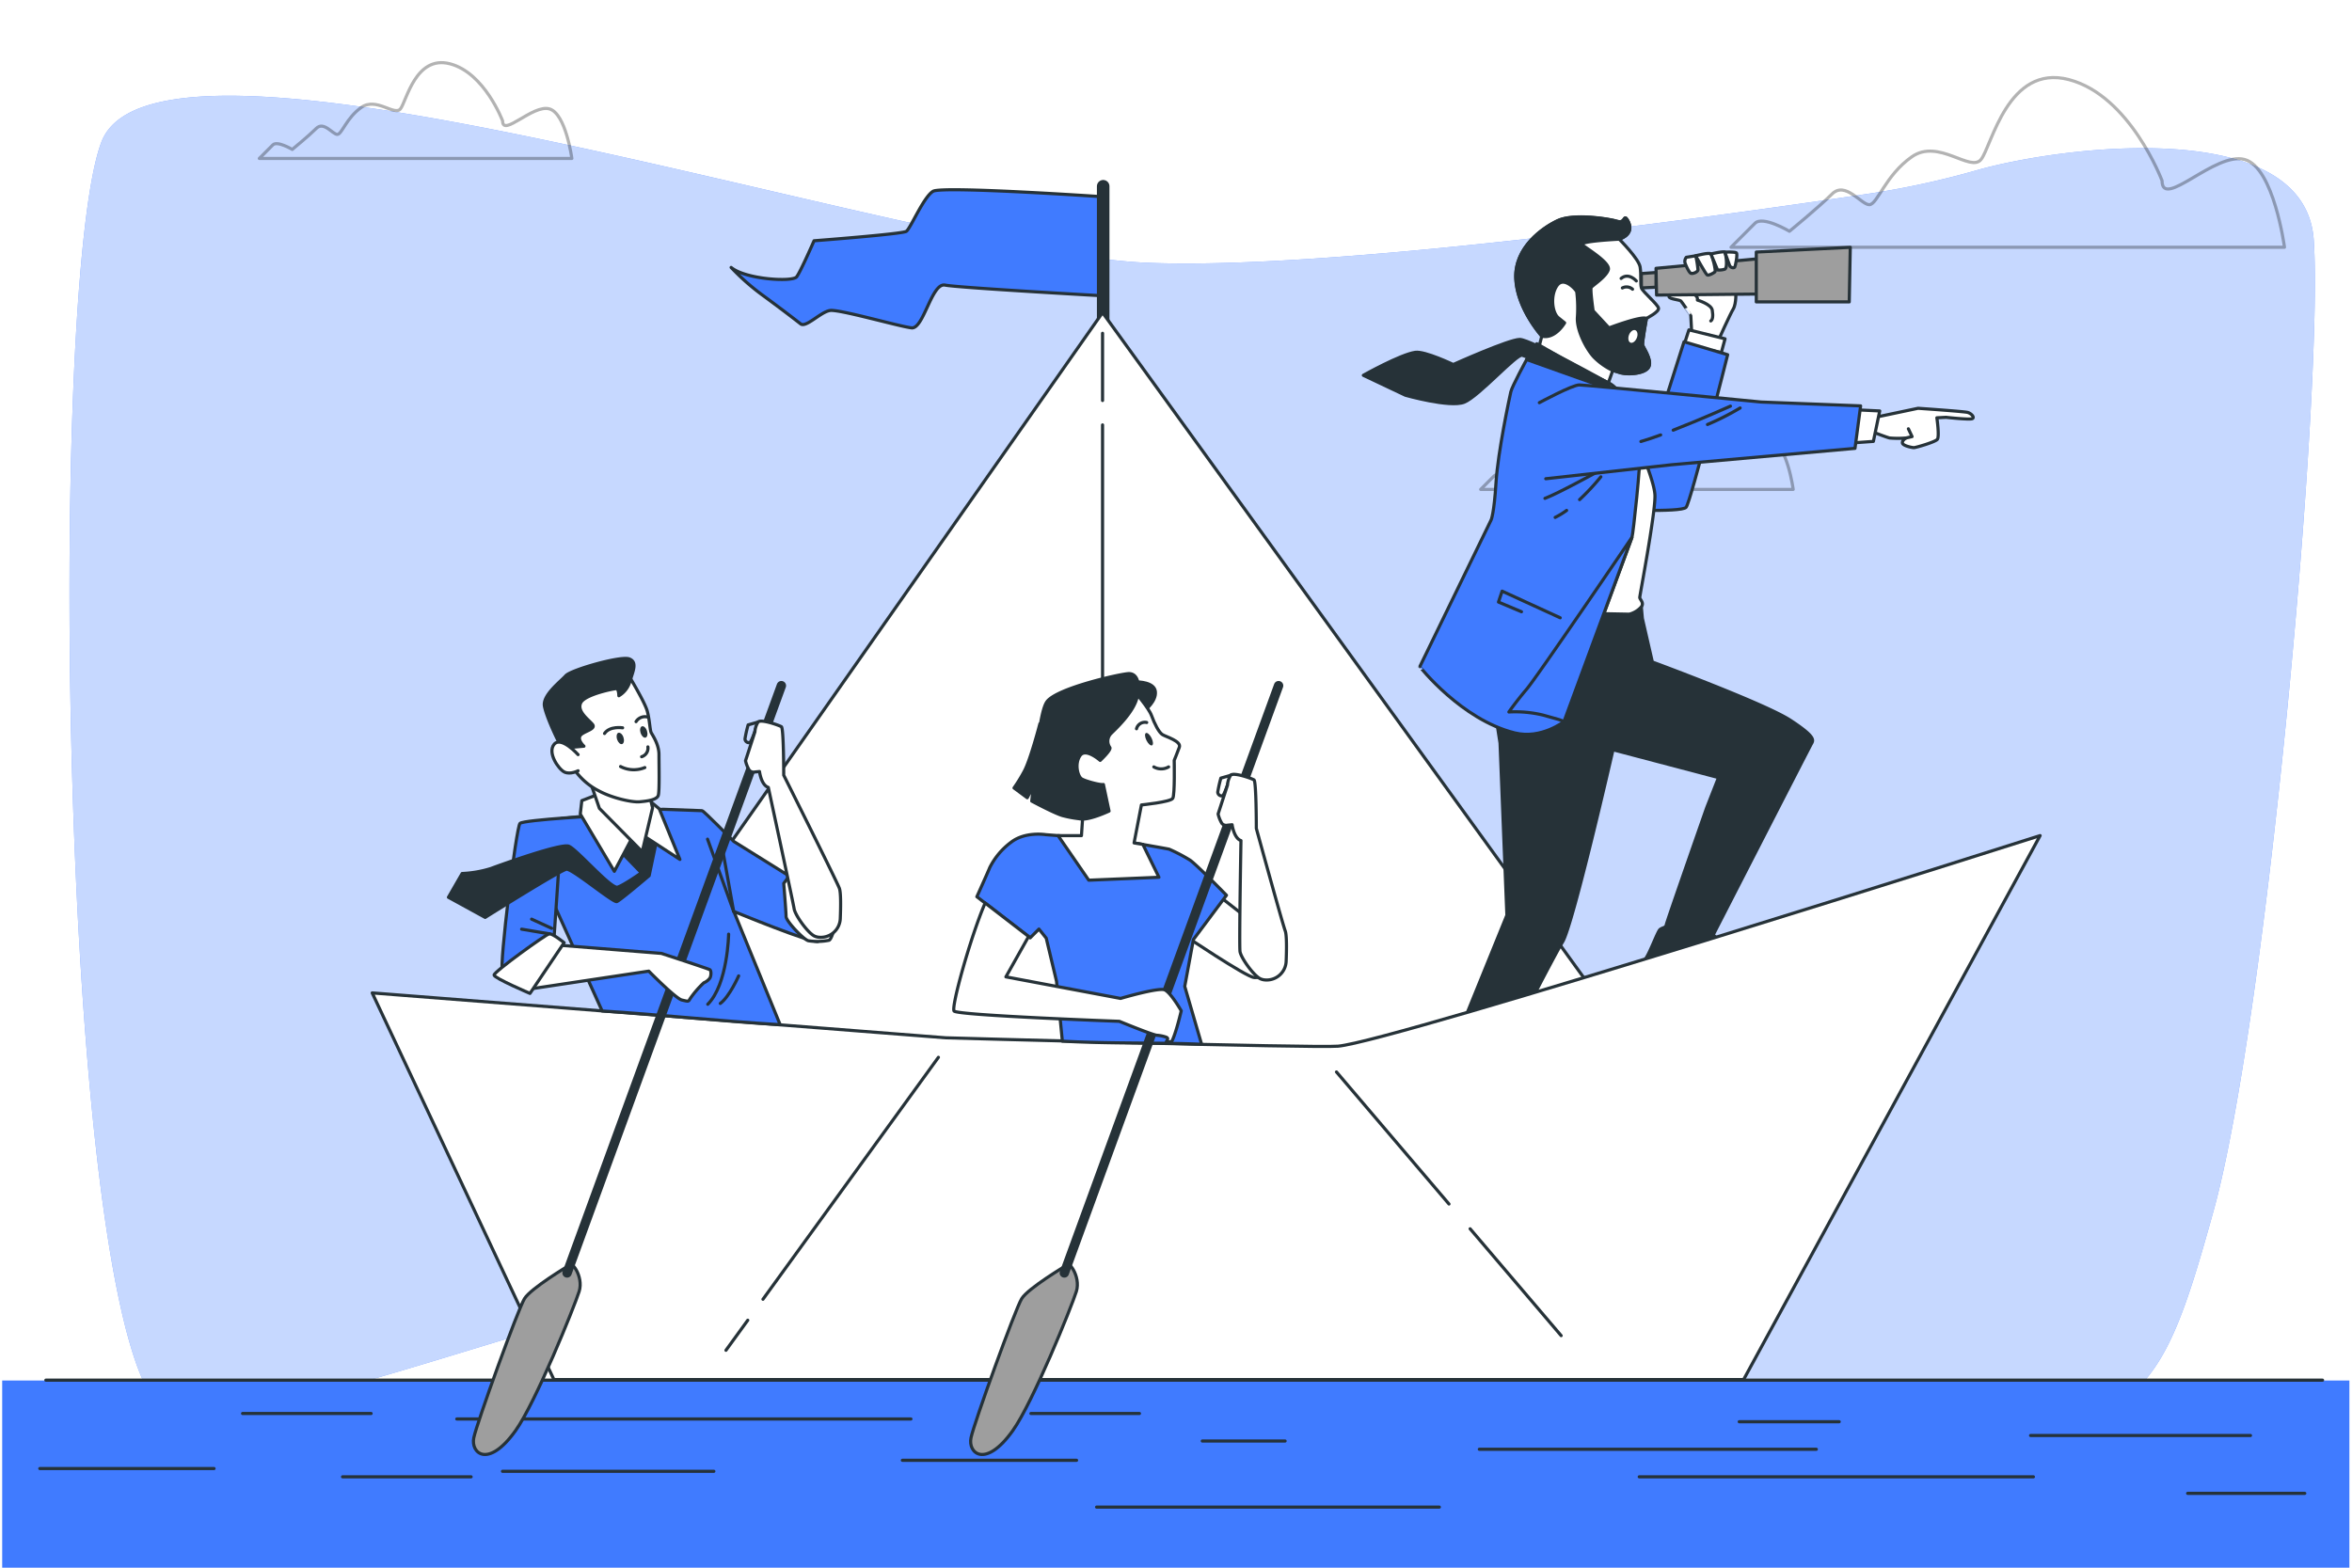 <svg class="animated" id="freepik_stories-leadership" xmlns="http://www.w3.org/2000/svg" viewBox="0 0 750 500" version="1.1" xmlns:xlink="http://www.w3.org/1999/xlink" xmlns:svgjs="http://svgjs.com/svgjs"><style>svg#freepik_stories-leadership:not(.animated) .animable {opacity: 0;}svg#freepik_stories-leadership.animated #freepik--background-simple--inject-24 {animation: 1.5s Infinite  linear floating;animation-delay: 0s;}svg#freepik_stories-leadership.animated #freepik--Arrows--inject-24 {animation: 1.5s Infinite  linear floating;animation-delay: 0s;}svg#freepik_stories-leadership.animated #freepik--Clouds--inject-24 {animation: 1s 1 forwards cubic-bezier(.36,-0.01,.5,1.38) slideUp;animation-delay: 0s;}svg#freepik_stories-leadership.animated #freepik--Water--inject-24 {animation: 1.5s Infinite  linear floating;animation-delay: 0s;}svg#freepik_stories-leadership.animated #freepik--Characters--inject-24 {animation: 1s 1 forwards cubic-bezier(.36,-0.01,.5,1.38) slideLeft;animation-delay: 0s;}            @keyframes floating {                0% {                    opacity: 1;                    transform: translateY(0px);                }                50% {                    transform: translateY(-10px);                }                100% {                    opacity: 1;                    transform: translateY(0px);                }            }                    @keyframes slideUp {                0% {                    opacity: 0;                    transform: translateY(30px);                }                100% {                    opacity: 1;                    transform: inherit;                }            }                    @keyframes slideLeft {                0% {                    opacity: 0;                    transform: translateX(-30px);                }                100% {                    opacity: 1;                    transform: translateX(0);                }            }        .animator-hidden { display: none; }</style><g id="freepik--background-simple--inject-24" class="animable" style="transform-origin: 380.164px 243.536px;"><path d="M630.56,54.23a273.64,273.64,0,0,1-34,7.45c-52.17,7.8-172.42,24.53-230.7,22.13C290.2,80.69,50.43-2.5,32.32,45.33S19.53,443.6,54.7,450.88s159.84-49.91,233.37-52S537.43,453,609.89,456.08s78.86-8.32,95.91-69.67,35.16-263.09,32-309.88C735.05,36.75,657.65,46.56,630.56,54.23Z" style="fill: #407BFF; transform-origin: 380.164px 243.536px;" id="el8ek475yo46c" class="animable"></path><g id="elnafkj002t3b"><path d="M630.56,54.23a273.64,273.64,0,0,1-34,7.45c-52.17,7.8-172.42,24.53-230.7,22.13C290.2,80.69,50.43-2.5,32.32,45.33S19.53,443.6,54.7,450.88s159.84-49.91,233.37-52S537.43,453,609.89,456.08s78.86-8.32,95.91-69.67,35.16-263.09,32-309.88C735.05,36.75,657.65,46.56,630.56,54.23Z" style="fill: rgb(255, 255, 255); opacity: 0.7; transform-origin: 380.164px 243.536px;" class="animable" id="ellet3vrb4127"></path></g></g><g id="freepik--Arrows--inject-24" class="animable animator-hidden" style="transform-origin: 371.025px 221.285px;"><g id="el6vdaq196we3"><g style="opacity: 0.3; transform-origin: 371.025px 221.285px;" class="animable" id="el1a3qwlrzkos"><polygon points="363.24 41.96 473.25 41.96 473.25 20.82 525.25 60.13 473.25 99.44 473.25 78.3 363.24 78.3 363.24 41.96" style="fill: none; stroke: rgb(0, 0, 0); stroke-linecap: round; stroke-linejoin: round; transform-origin: 444.245px 60.13px;" id="eljxv453swuuk" class="animable"></polygon><polygon points="371.8 207.24 656.52 207.24 656.52 186.1 708.52 225.41 656.52 264.72 656.52 243.58 371.8 243.58 371.8 207.24" style="fill: none; stroke: rgb(0, 0, 0); stroke-linecap: round; stroke-linejoin: round; transform-origin: 540.16px 225.41px;" id="eljjije3cgyz" class="animable"></polygon><polygon points="33.53 363.96 318.25 363.96 318.25 342.82 370.25 382.13 318.25 421.43 318.25 400.29 33.53 400.29 33.53 363.96" style="fill: none; stroke: rgb(0, 0, 0); stroke-linecap: round; stroke-linejoin: round; transform-origin: 201.89px 382.125px;" id="ela45aj8yd0h4" class="animable"></polygon><polygon points="38.81 180.25 181.48 180.25 181.48 169.66 207.54 189.35 181.48 209.05 181.48 198.46 38.81 198.46 38.81 180.25" style="fill: none; stroke: rgb(0, 0, 0); stroke-linecap: round; stroke-linejoin: round; transform-origin: 123.175px 189.355px;" id="elluyole77hs" class="animable"></polygon><polygon points="469.3 392.95 611.97 392.95 611.97 382.36 638.03 402.05 611.97 421.75 611.97 411.16 469.3 411.16 469.3 392.95" style="fill: none; stroke: rgb(0, 0, 0); stroke-linecap: round; stroke-linejoin: round; transform-origin: 553.665px 402.055px;" id="elwztzqceeu08" class="animable"></polygon></g></g></g><g id="freepik--Clouds--inject-24" class="animable" style="transform-origin: 405.58px 88.036px;"><g id="elybb1zkg8rbn"><path d="M689.43,57.64s-10.19-27.16-29.71-32.25-24.61,21.22-28,25.46-13.58-6.79-22.07-.85-11,15.28-13.58,15.28-7.64-7.64-11.88-3.4-13.58,11.88-13.58,11.88-8.49-5.09-11-2.54l-7.64,7.64H728.47s-3.4-25.46-12.73-28S689.43,67,689.43,57.64Z" style="fill: none; stroke: rgb(0, 0, 0); stroke-linecap: round; stroke-linejoin: round; opacity: 0.3; transform-origin: 640.22px 51.8px;" class="animable" id="elepaz3f9xqpr"></path></g><g id="elw8jn763il2"><path d="M160.27,38.56s-5.75-15.33-16.77-18.21-13.9,12-15.81,14.37-7.67-3.83-12.46-.47-6.23,8.62-7.67,8.62-4.31-4.31-6.7-1.92-7.67,6.71-7.67,6.71S88.4,44.79,87,46.22l-4.31,4.32h99.66s-1.92-14.38-7.19-15.82S160.27,43.83,160.27,38.56Z" style="fill: none; stroke: rgb(0, 0, 0); stroke-linecap: round; stroke-linejoin: round; opacity: 0.3; transform-origin: 132.52px 35.261px;" class="animable" id="elnbuse69xxwh"></path></g><g id="eli27sr4p8s8q"><path d="M549.78,144.11S544,128.78,533,125.9s-13.89,12-15.81,14.38-7.67-3.84-12.46-.48-6.23,8.62-7.66,8.62-4.31-4.31-6.71-1.92-7.67,6.71-7.67,6.71-4.79-2.87-6.23-1.43l-4.31,4.31h99.66s-1.92-14.38-7.19-15.81S549.78,149.38,549.78,144.11Z" style="fill: none; stroke: rgb(0, 0, 0); stroke-linecap: round; stroke-linejoin: round; opacity: 0.3; transform-origin: 521.98px 140.811px;" class="animable" id="el4xy43i12kuf"></path></g></g><g id="freepik--Water--inject-24" class="animable" style="transform-origin: 374.935px 470.095px;"><rect x="0.7" y="440.3" width="748.47" height="59.7" style="fill: #407BFF; transform-origin: 374.935px 470.15px;" id="el69ercg6v5eg" class="animable"></rect><line x1="14.62" y1="440.19" x2="740.61" y2="440.19" style="fill: none; stroke: rgb(38, 50, 56); stroke-linecap: round; stroke-linejoin: round; transform-origin: 377.615px 440.19px;" id="elkbaqludr9oe" class="animable"></line><line x1="145.66" y1="452.57" x2="290.48" y2="452.57" style="fill: none; stroke: rgb(38, 50, 56); stroke-linecap: round; stroke-linejoin: round; transform-origin: 218.07px 452.57px;" id="el4yyhpnwulzn" class="animable"></line><line x1="287.74" y1="465.75" x2="343.3" y2="465.75" style="fill: none; stroke: rgb(38, 50, 56); stroke-linecap: round; stroke-linejoin: round; transform-origin: 315.52px 465.75px;" id="elcr6szptzd96" class="animable"></line><line x1="12.69" y1="468.38" x2="68.25" y2="468.38" style="fill: none; stroke: rgb(38, 50, 56); stroke-linecap: round; stroke-linejoin: round; transform-origin: 40.47px 468.38px;" id="el4wk45h3snc8" class="animable"></line><line x1="409.79" y1="459.6" x2="383.38" y2="459.6" style="fill: none; stroke: rgb(38, 50, 56); stroke-linecap: round; stroke-linejoin: round; transform-origin: 396.585px 459.6px;" id="elq29c8bp63sh" class="animable"></line><line x1="160.23" y1="469.26" x2="227.63" y2="469.26" style="fill: none; stroke: rgb(38, 50, 56); stroke-linecap: round; stroke-linejoin: round; transform-origin: 193.93px 469.26px;" id="el6kpy5vmno4x" class="animable"></line><line x1="77.35" y1="450.82" x2="118.34" y2="450.82" style="fill: none; stroke: rgb(38, 50, 56); stroke-linecap: round; stroke-linejoin: round; transform-origin: 97.845px 450.82px;" id="el7pqboyzdiih" class="animable"></line><line x1="109.23" y1="471.02" x2="150.22" y2="471.02" style="fill: none; stroke: rgb(38, 50, 56); stroke-linecap: round; stroke-linejoin: round; transform-origin: 129.725px 471.02px;" id="el4ylnww44509" class="animable"></line><line x1="579.19" y1="462.23" x2="471.72" y2="462.23" style="fill: none; stroke: rgb(38, 50, 56); stroke-linecap: round; stroke-linejoin: round; transform-origin: 525.455px 462.23px;" id="elkr1a9ncp6l" class="animable"></line><line x1="554.6" y1="453.45" x2="586.48" y2="453.45" style="fill: none; stroke: rgb(38, 50, 56); stroke-linecap: round; stroke-linejoin: round; transform-origin: 570.54px 453.45px;" id="elqzb174ml61" class="animable"></line><line x1="717.63" y1="457.84" x2="647.5" y2="457.84" style="fill: none; stroke: rgb(38, 50, 56); stroke-linecap: round; stroke-linejoin: round; transform-origin: 682.565px 457.84px;" id="eluo95ifv0d5" class="animable"></line><line x1="648.41" y1="471.02" x2="522.72" y2="471.02" style="fill: none; stroke: rgb(38, 50, 56); stroke-linecap: round; stroke-linejoin: round; transform-origin: 585.565px 471.02px;" id="elozkwb3kp2c" class="animable"></line><line x1="328.73" y1="450.82" x2="363.34" y2="450.82" style="fill: none; stroke: rgb(38, 50, 56); stroke-linecap: round; stroke-linejoin: round; transform-origin: 346.035px 450.82px;" id="el7nkrahnwtj" class="animable"></line><line x1="458.97" y1="480.68" x2="349.68" y2="480.68" style="fill: none; stroke: rgb(38, 50, 56); stroke-linecap: round; stroke-linejoin: round; transform-origin: 404.325px 480.68px;" id="el94h53jrabsm" class="animable"></line><line x1="734.94" y1="476.29" x2="697.59" y2="476.29" style="fill: none; stroke: rgb(38, 50, 56); stroke-linecap: round; stroke-linejoin: round; transform-origin: 716.265px 476.29px;" id="eljbkeq9vrecm" class="animable"></line></g><g id="freepik--Characters--inject-24" class="animable" style="transform-origin: 384.62px 261.65px;"><path d="M350.85,62.7s-50.31-3.41-53.3-1.7S290.3,72.93,289,73.79s-29.42,3-29.42,3-4.27,9.81-5.55,11.51-16.2.86-20.89-3a73.57,73.57,0,0,0,10.24,9c6.39,4.69,10.23,7.68,11.93,9s6.4-3.84,9.38-4.27,22.17,5.12,26,5.54,6.4-14.49,10.66-13.64,50.31,3.41,50.31,3.41Z" style="fill: #407BFF; stroke: rgb(38, 50, 56); stroke-linecap: round; stroke-linejoin: round; transform-origin: 292.4px 82.549px;" id="ela2d2dxu1m58" class="animable"></path><line x1="351.78" y1="106.3" x2="351.78" y2="59.4" style="fill: rgb(255, 255, 255); stroke: rgb(38, 50, 56); stroke-linecap: round; stroke-linejoin: round; stroke-width: 4px; transform-origin: 351.78px 82.85px;" id="elv4qy8u2jx5" class="animable"></line><polygon points="508.72 316.92 351.58 99.71 179.63 344.89 414.93 379.44 508.72 316.92" style="fill: rgb(255, 255, 255); stroke: rgb(38, 50, 56); stroke-linecap: round; stroke-linejoin: round; transform-origin: 344.175px 239.575px;" id="ellzo4etn16e" class="animable"></polygon><line x1="351.58" y1="135.52" x2="351.58" y2="347.34" style="fill: none; stroke: rgb(38, 50, 56); stroke-linecap: round; stroke-linejoin: round; transform-origin: 351.58px 241.43px;" id="elrhjzd20d3w" class="animable"></line><line x1="351.58" y1="106.3" x2="351.58" y2="127.74" style="fill: none; stroke: rgb(38, 50, 56); stroke-linecap: round; stroke-linejoin: round; transform-origin: 351.58px 117.02px;" id="el56ajeme3yac" class="animable"></line><path d="M553.52,92.74s.24,4-.83,5.82-4.63,9.74-4.63,9.74l-8.55-1-.36-6.77S536.42,96.42,536,96s-3.8-.59-3.8-1.43,1.07-.71,1.07-.71Z" style="fill: rgb(255, 255, 255); stroke: rgb(38, 50, 56); stroke-linecap: round; stroke-linejoin: round; transform-origin: 542.872px 100.52px;" id="el1gn8c7c7mus" class="animable"></path><path d="M539.27,92.86s2,1.66,2,2.26v.59S545.68,97,546,98.92s.12,3.09-.47,3.44" style="fill: none; stroke: rgb(38, 50, 56); stroke-linecap: round; stroke-linejoin: round; transform-origin: 542.711px 97.61px;" id="el5bfyuiaklrl" class="animable"></path><polygon points="538.56 105.21 550.08 108.06 548.89 112.45 537.02 109.96 538.56 105.21" style="fill: rgb(255, 255, 255); stroke: rgb(38, 50, 56); stroke-linecap: round; stroke-linejoin: round; transform-origin: 543.55px 108.83px;" id="eldxsz5ufwrec" class="animable"></polygon><path d="M537,109l13.91,4.13s-11.74,46.94-13.26,48.68-24.56.65-24.56.65l1.3-33.69,12.17,13Z" style="fill: #407BFF; stroke: rgb(38, 50, 56); stroke-linecap: round; stroke-linejoin: round; transform-origin: 532px 135.899px;" id="elbfd0imamlxj" class="animable"></path><polygon points="560.21 82.56 528.07 85.58 528.24 94.11 560.88 93.78 560.21 82.56" style="fill: rgb(158, 158, 158); stroke: rgb(38, 50, 56); stroke-linecap: round; stroke-linejoin: round; transform-origin: 544.475px 88.335px;" id="elxs5884rp3w" class="animable"></polygon><polygon points="590.01 78.88 589.68 96.29 560.04 96.29 560.04 80.39 590.01 78.88" style="fill: rgb(158, 158, 158); stroke: rgb(38, 50, 56); stroke-linecap: round; stroke-linejoin: round; transform-origin: 575.025px 87.585px;" id="el8jna0onzgw9" class="animable"></polygon><polygon points="528.07 86.91 523.38 87.25 523.41 91.83 528.07 91.6 528.07 86.91" style="fill: rgb(158, 158, 158); stroke: rgb(38, 50, 56); stroke-linecap: round; stroke-linejoin: round; transform-origin: 525.725px 89.37px;" id="elsqbd37hk3ta" class="animable"></polygon><path d="M537.73,82.06l3-.48a30,30,0,0,1,.71,4.51c-.12.72-1.66,1.31-2.26,1.07s-1.66-2.61-1.9-3.44A2.08,2.08,0,0,1,537.73,82.06Z" style="fill: rgb(255, 255, 255); stroke: rgb(38, 50, 56); stroke-linecap: round; stroke-linejoin: round; transform-origin: 539.346px 84.397px;" id="elhlnijf7jl9d" class="animable"></path><path d="M540.7,81.58s4.39-1.18,4.87-.59,1.66,5.34,1.3,5.7-2,1.3-2.49,1S540.7,81.58,540.7,81.58Z" style="fill: rgb(255, 255, 255); stroke: rgb(38, 50, 56); stroke-linecap: round; stroke-linejoin: round; transform-origin: 543.819px 84.287px;" id="elwa0f7mmi6k9" class="animable"></path><path d="M545.57,81s4-.95,4.39-.59,1.07,5.1,0,5.46a6.28,6.28,0,0,1-2.26.23Z" style="fill: rgb(255, 255, 255); stroke: rgb(38, 50, 56); stroke-linecap: round; stroke-linejoin: round; transform-origin: 548.052px 83.224px;" id="elfqq46wpmgj4" class="animable"></path><path d="M550,80.4s3.2-.12,3.68.23-.24,4-.48,4.51-1.42.24-1.66-.47S550,80.4,550,80.4Z" style="fill: rgb(255, 255, 255); stroke: rgb(38, 50, 56); stroke-linecap: round; stroke-linejoin: round; transform-origin: 551.921px 82.892px;" id="elrj1zwtd1iui" class="animable"></path><path d="M516.33,76.27s6.27,6.27,6.67,8.89,0,5.46.41,6.68,5.25,5.25,5.46,6.46-3.85,3.24-3.85,3.24-1.41,7.68-1.21,8.49,3,4.65,2,6.87-6.26,2.63-8.89,2l-2.63-.8-1.42,4L490.66,111l1-3.84s-7.89-8.69-8.29-18.4,8.29-16,13.34-18.39,16.38-.61,19,.2,2-2.43,3.24-.41S520.37,74.85,516.33,76.27Z" style="fill: rgb(255, 255, 255); stroke: rgb(38, 50, 56); stroke-linecap: round; stroke-linejoin: round; transform-origin: 506.117px 95.635px;" id="elc3btxdwt28w" class="animable"></path><path d="M508.24,113.87c-2.42-2.63-5.45-8.49-5.25-12.53a43,43,0,0,0-.2-8.29c-.21-.61-4.05-5.06-6.27-2s-1.62,8.69.4,10.31l2,1.61s-3,5.26-7.28,4.25c0,0-7.89-8.69-8.29-18.4s8.29-16,13.34-18.39,16.38-.61,19,.2,2-2.43,3.24-.41,1.41,4.65-2.63,6.07c0,0-13.14.61-11.72,1.82s8.89,5.66,8.28,7.88-5.05,5.06-5.45,5.66.6,7.48.6,7.48l5.06,5.46s10.51-4,11.92-3c0,0-1.41,7.68-1.21,8.49s3,4.65,2,6.87-6.26,2.63-8.89,2l-2.63-.8A21.23,21.23,0,0,1,508.24,113.87Z" style="fill: rgb(38, 50, 56); stroke: rgb(38, 50, 56); stroke-linecap: round; stroke-linejoin: round; transform-origin: 504.666px 94.224px;" id="eln1d0ccsidl" class="animable"></path><path d="M520.58,92.24a2.87,2.87,0,0,0-3.24-.4" style="fill: none; stroke: rgb(38, 50, 56); stroke-linecap: round; stroke-linejoin: round; transform-origin: 518.96px 91.876px;" id="el1jne54k54or" class="animable"></path><path d="M521.79,89.61s-2.43-2.83-4.85-.81" style="fill: none; stroke: rgb(38, 50, 56); stroke-linecap: round; stroke-linejoin: round; transform-origin: 519.365px 88.841px;" id="el7tuib3iit9y" class="animable"></path><path d="M519.44,106.85c-.4,1.1-.17,2.19.51,2.44s1.56-.44,2-1.54.18-2.19-.5-2.44S519.85,105.75,519.44,106.85Z" style="fill: rgb(255, 255, 255); transform-origin: 520.705px 107.3px;" id="el9gowwbil7nw" class="animable"></path><path d="M490.05,109.63s21,12.13,22.84,12.53,4.86,4.65,4.86,4.65l-30.93-12.13Z" style="fill: rgb(255, 255, 255); stroke: rgb(38, 50, 56); stroke-linecap: round; stroke-linejoin: round; transform-origin: 502.285px 118.22px;" id="eli9ywrit2bg" class="animable"></path><path d="M523.38,193.56l.33,3.68,3.19,13.9s35.82,13.22,44,18.58,7.36,6.36,6.69,7.54-31.3,60.94-31.3,60.94l2.17,1.84-5.35,11a62.15,62.15,0,0,0,5.52,5.19,51.41,51.41,0,0,0,8,4c1.34.34.83,2-.34,2.68s-11.55,1.68-13.56,1.68-13.56-7.54-14.73-8.21-6-2.17-6.2-3.68.84-5,2.35-6.19,4.35-9.38,5.19-10.05,1.84-.5,2-1.51,12.89-37.33,12.89-37.33L548,248l-33.65-8.87s-12.72,55.75-16.07,61.27-17.92,34.15-17.92,34.15,1.85,3.69,1.51,4.36-3.68,5.19-3.68,5.19,3.35,6.53,3.85,7.2,5.35,5.19,7.7,6.36.33,2.17-1.84,2.84-12.22.51-13.23,0-14.9-13.22-15.4-14.06a4.26,4.26,0,0,1,.33-4.18,55.87,55.87,0,0,0,3.18-6,21.09,21.09,0,0,1,.17-3c.17-.51,3-5.53,3-5.53l14.56-35.83-2.18-54.91L475.5,219l4.18-23.27Z" style="fill: rgb(38, 50, 56); stroke: rgb(38, 50, 56); stroke-linecap: round; stroke-linejoin: round; transform-origin: 518.43px 277.252px;" id="elahw7oowvh7" class="animable"></path><path d="M517.35,130.44s10.38,21.43,10.38,27.79-4.85,31.65-4.85,32.32,1.5,1.67.5,3a7.55,7.55,0,0,1-3.85,2.34l-17.41-.33Z" style="fill: rgb(255, 255, 255); stroke: rgb(38, 50, 56); stroke-linecap: round; stroke-linejoin: round; transform-origin: 514.925px 163.165px;" id="eln47vkbxgwzh" class="animable"></path><path d="M486.82,114.68s-4.65,8.49-5.06,10.31-4.11,19.11-4.72,29-1.55,11.83-1.55,11.83l-22.75,46.81S466,229.54,483,233.75c8.5,2.11,15.77-3.64,15.77-3.64s21.21-57.46,21.62-58.68S523.2,148,523,143s-6.06-17.59-6.06-17.59Z" style="fill: #407BFF; stroke: rgb(38, 50, 56); stroke-linecap: round; stroke-linejoin: round; transform-origin: 487.876px 174.448px;" id="elozv2fgnj2u" class="animable"></path><polyline points="497.52 197.04 478.99 188.54 477.83 192.02 485.17 195.11" style="fill: none; stroke: rgb(38, 50, 56); stroke-linecap: round; stroke-linejoin: round; transform-origin: 487.675px 192.79px;" id="elutmfq90h6rc" class="animable"></polyline><path d="M520.36,171.43s-30.11,44.33-33.54,48.37-5.67,7.28-5.67,7.28a37.61,37.61,0,0,1,10.92,1l5.06,1.42,1.61.6Z" style="fill: #407BFF; stroke: rgb(38, 50, 56); stroke-linecap: round; stroke-linejoin: round; transform-origin: 500.755px 200.765px;" id="elk9t86kppy6s" class="animable"></path><path d="M508.65,150.87s-11.73,6.47-16,8.08" style="fill: none; stroke: rgb(38, 50, 56); stroke-linecap: round; stroke-linejoin: round; transform-origin: 500.65px 154.91px;" id="elsquckck9gvb" class="animable"></path><path d="M499.56,162.79a24.49,24.49,0,0,1-3.65,2.23" style="fill: none; stroke: rgb(38, 50, 56); stroke-linecap: round; stroke-linejoin: round; transform-origin: 497.735px 163.905px;" id="elyj2n6286n1" class="animable"></path><path d="M510.47,152.08a73,73,0,0,1-6.77,7.27" style="fill: none; stroke: rgb(38, 50, 56); stroke-linecap: round; stroke-linejoin: round; transform-origin: 507.085px 155.715px;" id="el81l3wasio38" class="animable"></path><path d="M598.44,133l13.18-2.78s14.65,1,15.82,1.32,2.34,1.61,1.46,2-8.35-.44-8.35-.44l-2.93.15s.88,6,.15,6.88-6.88,2.64-7.47,2.64-3.51-.59-3.66-1.47,1.17-1.61,1.17-1.61a31.1,31.1,0,0,1-5.27,0c-1.17-.29-5.27-1.9-5.27-1.9Z" style="fill: rgb(255, 255, 255); stroke: rgb(38, 50, 56); stroke-linecap: round; stroke-linejoin: round; transform-origin: 613.239px 136.495px;" id="elpkso1rg1nuo" class="animable"></path><polyline points="608.54 136.76 609.72 139.25 607.81 139.69" style="fill: none; stroke: rgb(38, 50, 56); stroke-linecap: round; stroke-linejoin: round; transform-origin: 608.765px 138.225px;" id="elgtlq0vaif3v" class="animable"></polyline><polygon points="591.11 130.67 599.4 131.07 597.38 140.78 589.09 141.38 591.11 130.67" style="fill: rgb(255, 255, 255); stroke: rgb(38, 50, 56); stroke-linecap: round; stroke-linejoin: round; transform-origin: 594.245px 136.025px;" id="elvz938sq1s2r" class="animable"></polygon><path d="M512.89,122.16s-24.83-13.9-28.27-13.9-21.21,8-21.21,8-9.05-4.33-12.1-3.89c-4.72.67-16.57,7.33-16.57,7.33l13.42,6.36s14.1,4,18.69,2.24,16.85-15.6,18.57-15,29.41,11,29.41,11" style="fill: rgb(38, 50, 56); stroke: rgb(38, 50, 56); stroke-linecap: round; stroke-linejoin: round; transform-origin: 474.785px 118.504px;" id="el7r82vmddvcp" class="animable"></path><path d="M490.86,128.43s10.51-5.66,12.73-5.66,58,5.45,58,5.45l31.72,1.23L591.52,143l-58.61,5.24-40,4.45" style="fill: #407BFF; stroke: rgb(38, 50, 56); stroke-linecap: round; stroke-linejoin: round; transform-origin: 542.085px 137.73px;" id="elevjz6mcerzb" class="animable"></path><path d="M529.55,138.72c-2.36.86-4.54,1.6-6.3,2.09" style="fill: none; stroke: rgb(38, 50, 56); stroke-linecap: round; stroke-linejoin: round; transform-origin: 526.4px 139.765px;" id="elj5sfupyoun" class="animable"></path><path d="M551.8,129.53s-9.47,4.25-18.25,7.67" style="fill: none; stroke: rgb(38, 50, 56); stroke-linecap: round; stroke-linejoin: round; transform-origin: 542.675px 133.365px;" id="elars0oarmaql" class="animable"></path><path d="M554.88,130.12a82.64,82.64,0,0,1-10.4,5.27" style="fill: none; stroke: rgb(38, 50, 56); stroke-linecap: round; stroke-linejoin: round; transform-origin: 549.68px 132.755px;" id="el6numlbiighl" class="animable"></path><path d="M176.63,440,118.69,316.68,301.58,331s117.58,3.32,125.11,2.67c17.75-1.54,223.86-67.16,223.86-67.16L556,440Z" style="fill: rgb(255, 255, 255); stroke: rgb(38, 50, 56); stroke-linecap: round; stroke-linejoin: round; transform-origin: 384.62px 353.255px;" id="elxuu3q0d96s" class="animable"></path><line x1="468.79" y1="391.91" x2="497.82" y2="425.99" style="fill: none; stroke: rgb(38, 50, 56); stroke-linecap: round; stroke-linejoin: round; transform-origin: 483.305px 408.95px;" id="elxoqkj4kd7yp" class="animable"></line><line x1="426.17" y1="341.89" x2="462.05" y2="384.01" style="fill: none; stroke: rgb(38, 50, 56); stroke-linecap: round; stroke-linejoin: round; transform-origin: 444.11px 362.95px;" id="elx2kzwer6nxf" class="animable"></line><line x1="238.45" y1="421.07" x2="231.49" y2="430.66" style="fill: none; stroke: rgb(38, 50, 56); stroke-linecap: round; stroke-linejoin: round; transform-origin: 234.97px 425.865px;" id="el89srjsxbxb4" class="animable"></line><line x1="299.24" y1="337.22" x2="243.29" y2="414.39" style="fill: none; stroke: rgb(38, 50, 56); stroke-linecap: round; stroke-linejoin: round; transform-origin: 271.265px 375.805px;" id="elmy7izdxweya" class="animable"></line><path d="M234,290.69l14.78,36.13c-20-1.21-39.29-3.3-56.77-4.38l-17.16-38,4.12-23.36,16.21-1.78,16.21-1.19s12,.45,12.49.45S234,268.38,234,268.38l27.56,17.19s.47,13.44-.57,14.63S234,290.69,234,290.69Z" style="fill: #407BFF; stroke: rgb(38, 50, 56); stroke-linecap: round; stroke-linejoin: round; transform-origin: 218.258px 292.465px;" id="el06rc76ukvtpt" class="animable"></path><path d="M225.69,320.3c6.39-6.38,6.65-22.36,6.65-22.36" style="fill: none; stroke: rgb(38, 50, 56); stroke-linecap: round; stroke-linejoin: round; transform-origin: 229.015px 309.12px;" id="elocf7ax9vux" class="animable"></path><path d="M235.54,311.25s-2.93,6.66-5.86,8.79" style="fill: none; stroke: rgb(38, 50, 56); stroke-linecap: round; stroke-linejoin: round; transform-origin: 232.61px 315.645px;" id="elpogxcfh4lhc" class="animable"></path><path d="M253.48,277l-3.57,4.75s.75,9.08.75,10.56,5.65,7.44,7.14,7.74a19,19,0,0,0,6.54-.15c1.19-.45,2.53-7.14,2.83-8.48S253.48,277,253.48,277Z" style="fill: rgb(255, 255, 255); stroke: rgb(38, 50, 56); stroke-linecap: round; stroke-linejoin: round; transform-origin: 258.542px 288.632px;" id="elprb4t4popp" class="animable"></path><path d="M241.68,230.31l-3.12.89a41.05,41.05,0,0,0-1,4.46,1.25,1.25,0,0,0,1.48,1.19C239.75,236.7,241.68,230.31,241.68,230.31Z" style="fill: none; stroke: rgb(38, 50, 56); stroke-linecap: round; stroke-linejoin: round; transform-origin: 239.62px 233.591px;" id="elg9kt8txfbdb" class="animable"></path><line x1="233.95" y1="290.69" x2="225.62" y2="267.64" style="fill: none; stroke: rgb(38, 50, 56); stroke-linecap: round; stroke-linejoin: round; transform-origin: 229.785px 279.165px;" id="elsficayftzv" class="animable"></line><line x1="233.95" y1="290.69" x2="230.23" y2="269.87" style="fill: none; stroke: rgb(38, 50, 56); stroke-linecap: round; stroke-linejoin: round; transform-origin: 232.09px 280.28px;" id="elcj2nq0y3b99" class="animable"></line><path d="M193.2,260.05s-26.2,1.38-27.39,2.57-6.65,45.37-5.61,47.3,8.52,2.93,8.52,2.93l7.89-12.78,1.69-25" style="fill: #407BFF; stroke: rgb(38, 50, 56); stroke-linecap: round; stroke-linejoin: round; transform-origin: 176.635px 286.45px;" id="el1lrtyu2ila3" class="animable"></path><path d="M196.94,270.57l7.57,7.81s-5.5,3.9-7.57,4.58-13.08-12.16-15.6-13.08-21.12,5.74-24.79,7.12a36,36,0,0,1-9.18,1.6L143,286.18l11.71,6.42s24.09-15.14,25.93-15.37,14.91,10.78,16.06,10.32S207,279.29,207,279.29L209.79,266l-8.26-3.67Z" style="fill: rgb(38, 50, 56); stroke: rgb(38, 50, 56); stroke-linecap: round; stroke-linejoin: round; transform-origin: 176.395px 277.465px;" id="elyas4uaikm1" class="animable"></path><polygon points="189.81 253.7 185.53 255.35 185.04 259.63 195.9 277.9 201.66 267.04 204.96 266.38 216.81 274.11 210.23 257.98 207.26 255.51 189.81 253.7" style="fill: rgb(255, 255, 255); stroke: rgb(38, 50, 56); stroke-linecap: round; stroke-linejoin: round; transform-origin: 200.925px 265.8px;" id="el0rfi3egzrvvq" class="animable"></polygon><polygon points="187.84 248.27 191.13 257.82 204.79 271.64 208.09 257.65 206.93 252.88 187.84 248.27" style="fill: rgb(255, 255, 255); stroke: rgb(38, 50, 56); stroke-linecap: round; stroke-linejoin: round; transform-origin: 197.965px 259.955px;" id="el202bqe90zrn" class="animable"></polygon><path d="M200.64,215.71s5,8.26,5.77,11.14.83,6,1.24,6.81,2.48,3.72,2.48,7,.2,11.55-.21,13-3.51,1.86-6,2.07-8.87-1.24-13-3.51a21.32,21.32,0,0,1-9.28-9.28c-2.48-4.54-2.06-10.53-1.65-11.56s0-11.55,7.22-14.23A27.08,27.08,0,0,1,200.64,215.71Z" style="fill: rgb(255, 255, 255); stroke: rgb(38, 50, 56); stroke-linecap: round; stroke-linejoin: round; transform-origin: 194.928px 235.588px;" id="el1rtj3dumujej" class="animable"></path><path d="M181.66,238.41l4.54-.42s-2.06-1.85-1.24-3.3,5.36-2.06,3.92-3.71-4.95-4.13-3.71-6.81,10.52-4.54,11.34-4.54.83,2.27.83,2.27a7.8,7.8,0,0,0,3.51-4.53c1-3.31,2.47-6.19-.21-7.22s-18.57,3.5-20.22,5.36-7.42,6.19-6.81,9.69,4.75,12.18,5.57,13.21S181.66,238.41,181.66,238.41Z" style="fill: rgb(38, 50, 56); stroke: rgb(38, 50, 56); stroke-linecap: round; stroke-linejoin: round; transform-origin: 187.864px 224.434px;" id="elervp5d42cjs" class="animable"></path><path d="M184.34,240.68s-5.36-6-7.63-3.3,1.44,8,3.3,8.87,4.33-.42,4.33-.42" style="fill: rgb(255, 255, 255); stroke: rgb(38, 50, 56); stroke-linecap: round; stroke-linejoin: round; transform-origin: 180.168px 241.617px;" id="el4ozfgnr8rlh" class="animable"></path><path d="M198.54,232.13s-4.12-.66-5.77,1.81" style="fill: rgb(255, 255, 255); stroke: rgb(38, 50, 56); stroke-linecap: round; stroke-linejoin: round; transform-origin: 195.655px 232.995px;" id="el08uu04gc7dv4" class="animable"></path><path d="M202.82,230.16a3.34,3.34,0,0,1,3.62-1.48" style="fill: none; stroke: rgb(38, 50, 56); stroke-linecap: round; stroke-linejoin: round; transform-origin: 204.63px 229.373px;" id="el4k04bu9ps8o" class="animable"></path><path d="M206.6,238.22a2.86,2.86,0,0,1-2,3.13" style="fill: none; stroke: rgb(38, 50, 56); stroke-linecap: round; stroke-linejoin: round; transform-origin: 205.614px 239.785px;" id="ela8hw4hiheau" class="animable"></path><path d="M197.88,244.48a9.26,9.26,0,0,0,7.74.33" style="fill: none; stroke: rgb(38, 50, 56); stroke-linecap: round; stroke-linejoin: round; transform-origin: 201.75px 244.991px;" id="elhkdpzgzvlib" class="animable"></path><path d="M198.81,235.18c.33,1,.13,1.95-.43,2.13s-1.28-.48-1.6-1.47-.13-2,.43-2.13S198.49,234.18,198.81,235.18Z" style="fill: rgb(38, 50, 56); transform-origin: 197.797px 235.516px;" id="elxvjqsvu0qa" class="animable"></path><path d="M206.3,233.12c.33,1,.13,1.95-.43,2.13s-1.28-.48-1.6-1.47-.13-1.95.43-2.13S206,232.13,206.3,233.12Z" style="fill: rgb(38, 50, 56); transform-origin: 205.287px 233.45px;" id="elugvillsbs4h" class="animable"></path><path d="M181.34,403.68s-12.05,7.18-14.1,10.52-15.14,39.5-16.16,44.37,4.57,10,13.34-2.31c6.41-9,18.72-39.5,20.26-44.37S181.86,401.37,181.34,403.68Z" style="fill: rgb(158, 158, 158); stroke: rgb(38, 50, 56); stroke-linecap: round; stroke-linejoin: round; transform-origin: 167.984px 433.523px;" id="eljhntd63qt9" class="animable"></path><line x1="249.16" y1="218.69" x2="180.83" y2="405.99" style="fill: none; stroke: rgb(38, 50, 56); stroke-linecap: round; stroke-linejoin: round; stroke-width: 3px; transform-origin: 214.995px 312.34px;" id="elps98u6sozo" class="animable"></line><path d="M245,251.13s7.94,36.82,8.24,38.75,4.16,7.44,6.39,8.63a4,4,0,0,0,1.21.38,6.22,6.22,0,0,0,7.11-6c.15-3.73.21-8.24-.29-9.57-.89-2.38-17.75-36.08-17.75-36.08s0-15-.74-15.46-6.55-2.53-7.44-1.49a6.52,6.52,0,0,0-1,3.12l-3,9.22a10,10,0,0,0,1.19,3,1.79,1.79,0,0,0,1.78.59l1.49-.15S242.72,250.39,245,251.13Z" style="fill: rgb(255, 255, 255); stroke: rgb(38, 50, 56); stroke-linecap: round; stroke-linejoin: round; transform-origin: 252.893px 264.478px;" id="el5lhoy287vcc" class="animable"></path><path d="M177.51,301.4l33.39,2.68s15,4.9,15.46,5.2.45,1.93,0,2.68a4.58,4.58,0,0,1-1.93,1.49,30.6,30.6,0,0,0-4.46,5.2c-.45.89-.6.74-2.53.3s-10.56-9.22-10.56-9.22l-38.43,5.78Z" style="fill: rgb(255, 255, 255); stroke: rgb(38, 50, 56); stroke-linecap: round; stroke-linejoin: round; transform-origin: 197.576px 310.35px;" id="elgd0prkj8nz" class="animable"></path><path d="M179.89,300.66s-3.72-3-4.76-2.83S157.39,310,157.54,311,169,316.84,169,316.84Z" style="fill: rgb(255, 255, 255); stroke: rgb(38, 50, 56); stroke-linecap: round; stroke-linejoin: round; transform-origin: 168.714px 307.332px;" id="elxbfseibg0i" class="animable"></path><line x1="166.33" y1="296.35" x2="175.13" y2="297.83" style="fill: none; stroke: rgb(38, 50, 56); stroke-linecap: round; stroke-linejoin: round; transform-origin: 170.73px 297.09px;" id="eluyi1cnehd4o" class="animable"></line><line x1="175.91" y1="296.08" x2="169.52" y2="293.15" style="fill: none; stroke: rgb(38, 50, 56); stroke-linecap: round; stroke-linejoin: round; transform-origin: 172.715px 294.615px;" id="elcwr1f8u8u3g" class="animable"></line><path d="M387.86,285.11S404,297.58,405.49,299.3s2.8,5.59,1.51,8.17-4.52,4.52-7.1,4.3-22.37-13.54-22.37-13.54Z" style="fill: rgb(255, 255, 255); stroke: rgb(38, 50, 56); stroke-linecap: round; stroke-linejoin: round; transform-origin: 392.528px 298.448px;" id="elpja36dzrk3i" class="animable"></path><path d="M377.79,314.6l5.38,18.47c-12.88-.62-28.2-.13-44.41-1l-1.86-19.11-3.28-13.74-2.32-2.9-2.8,2.8-17-13.12s3.87-8.6,4.09-9.25a22.79,22.79,0,0,1,6.88-8.17c4.47-3.41,10.82-2.4,11-2.37l3.93.3,24.23,2.33s10.07,1.76,11.19,2a53.66,53.66,0,0,1,6.67,3.5c2.15,1.51,11.61,11.19,11.61,11.19l-10.55,14.13Z" style="fill: #407BFF; stroke: rgb(38, 50, 56); stroke-linecap: round; stroke-linejoin: round; transform-origin: 351.3px 299.559px;" id="el0zsboxx6r9c" class="animable"></path><path d="M362.74,217.5s5.35,0,5.68,3.08-3.25,5.84-3.25,5.84l-5.52-4.54Z" style="fill: rgb(38, 50, 56); stroke: rgb(38, 50, 56); stroke-linecap: round; stroke-linejoin: round; transform-origin: 364.046px 221.96px;" id="el0ehiih00qa6" class="animable"></path><path d="M361.61,220.33s4.67,5.36,5.6,7.92,2.33,5.36,3.49,6.06,6.06,2.1,5.37,4-1.64,4.2-1.64,4.2.24,10.95-.46,12.12-10,2.1-10,2.1l-2.34,12.12,2.8.46,5.13,10.49-22.38.93-9.78-14.21h7.45l.7-10.49s-6.06-8.86-6.29-12.82S361.61,220.33,361.61,220.33Z" style="fill: rgb(255, 255, 255); stroke: rgb(38, 50, 56); stroke-linecap: round; stroke-linejoin: round; transform-origin: 356.768px 250.53px;" id="elif9eta58an" class="animable"></path><path d="M360,214.84c-2.31,0-23.09,4.62-26.17,9-.8,1.14-1.44,3.65-2,6.77l-.22.2s-3,11.54-5,15.2a51.94,51.94,0,0,1-3.26,5.3l4.21,3.12,2-3.8L329,255.5s7.06,3.8,9.77,4.61a36,36,0,0,0,5.26,1,7,7,0,0,0,1.15.13c3.08,0,8.47-2.56,8.47-2.56l-1.8-8.47c-.77.26-5.64-1-6.93-1.79s-2.3-4.88-.51-7.44,6.41,1.54,6.41,1.54,3.6-3.34,3.08-4.11a3.5,3.5,0,0,1,.26-4.36c1.54-1.54,7.44-6.92,8.46-11.8S362.34,214.84,360,214.84Z" style="fill: rgb(38, 50, 56); stroke: rgb(38, 50, 56); stroke-linecap: round; stroke-linejoin: round; transform-origin: 343.161px 238.04px;" id="el6br6unpp623" class="animable"></path><path d="M367.19,235.36c.54,1.08.62,2.14.18,2.36s-1.24-.48-1.78-1.56-.62-2.14-.18-2.36S366.65,234.28,367.19,235.36Z" style="fill: rgb(38, 50, 56); transform-origin: 366.39px 235.76px;" id="elwpmc0lxmwd" class="animable"></path><path d="M362.41,232.43a2.75,2.75,0,0,1,3.25-2" style="fill: none; stroke: rgb(38, 50, 56); stroke-linecap: round; stroke-linejoin: round; transform-origin: 364.035px 231.398px;" id="el7pjhh9i2nt3" class="animable"></path><path d="M367.93,244.6a4.73,4.73,0,0,0,4.71,0" style="fill: none; stroke: rgb(38, 50, 56); stroke-linecap: round; stroke-linejoin: round; transform-origin: 370.285px 244.914px;" id="elln5iyszf6mf" class="animable"></path><path d="M339.9,403.68s-12.06,7.18-14.11,10.52-15.13,39.5-16.16,44.37,4.57,10,13.34-2.31c6.41-9,18.73-39.5,20.26-44.37S340.41,401.37,339.9,403.68Z" style="fill: rgb(158, 158, 158); stroke: rgb(38, 50, 56); stroke-linecap: round; stroke-linejoin: round; transform-origin: 326.531px 433.523px;" id="el2nasnfl7rh9" class="animable"></path><line x1="407.71" y1="218.69" x2="339.39" y2="405.99" style="fill: none; stroke: rgb(38, 50, 56); stroke-linecap: round; stroke-linejoin: round; stroke-width: 3px; transform-origin: 373.55px 312.34px;" id="eleyucf1q8nda" class="animable"></line><path d="M376.67,322.39s-3.33-5.84-5.28-6.68-14.07,2.73-14.07,2.73l-36.56-6.88L328,298.68,314.14,288c-4.65,10.78-11,33.55-9.88,34.49,1.67,1.39,52.67,3.25,52.67,3.25s10.84,4.45,12,4.45a11.44,11.44,0,0,1,2.78.55c1.36.42.1,1.28.16,1.8,0-.07,1.74-.33,1.79-.41C375,329.62,376.67,322.39,376.67,322.39Z" style="fill: rgb(255, 255, 255); stroke: rgb(38, 50, 56); stroke-linecap: round; stroke-linejoin: round; transform-origin: 340.4px 310.27px;" id="el7brft3zw6bi" class="animable"></path><path d="M392.43,247.28l-3.12.89a41.05,41.05,0,0,0-1,4.46,1.25,1.25,0,0,0,1.49,1.19C390.5,253.67,392.43,247.28,392.43,247.28Z" style="fill: none; stroke: rgb(38, 50, 56); stroke-linecap: round; stroke-linejoin: round; transform-origin: 390.37px 250.562px;" id="elnfoqmw6nlld" class="animable"></path><path d="M395.71,268.1s-.6,33.46-.3,35.4,4.16,7.43,6.39,8.62a4.07,4.07,0,0,0,1.22.38,6.22,6.22,0,0,0,7.11-6c.15-3.73.2-8.24-.29-9.57-.9-2.38-9.23-32.72-9.23-32.72s0-15-.74-15.47-6.54-2.52-7.44-1.48a6.52,6.52,0,0,0-1,3.12l-3,9.22a10,10,0,0,0,1.19,3,1.79,1.79,0,0,0,1.78.59l1.49-.15S393.48,267.36,395.71,268.1Z" style="fill: rgb(255, 255, 255); stroke: rgb(38, 50, 56); stroke-linecap: round; stroke-linejoin: round; transform-origin: 399.332px 279.767px;" id="elhf85tfcs68d" class="animable"></path></g><defs>     <filter id="active" height="200%">         <feMorphology in="SourceAlpha" result="DILATED" operator="dilate" radius="2"></feMorphology>                <feFlood flood-color="#32DFEC" flood-opacity="1" result="PINK"></feFlood>        <feComposite in="PINK" in2="DILATED" operator="in" result="OUTLINE"></feComposite>        <feMerge>            <feMergeNode in="OUTLINE"></feMergeNode>            <feMergeNode in="SourceGraphic"></feMergeNode>        </feMerge>    </filter>    <filter id="hover" height="200%">        <feMorphology in="SourceAlpha" result="DILATED" operator="dilate" radius="2"></feMorphology>                <feFlood flood-color="#ff0000" flood-opacity="0.5" result="PINK"></feFlood>        <feComposite in="PINK" in2="DILATED" operator="in" result="OUTLINE"></feComposite>        <feMerge>            <feMergeNode in="OUTLINE"></feMergeNode>            <feMergeNode in="SourceGraphic"></feMergeNode>        </feMerge>            <feColorMatrix type="matrix" values="0   0   0   0   0                0   1   0   0   0                0   0   0   0   0                0   0   0   1   0 "></feColorMatrix>    </filter></defs></svg>